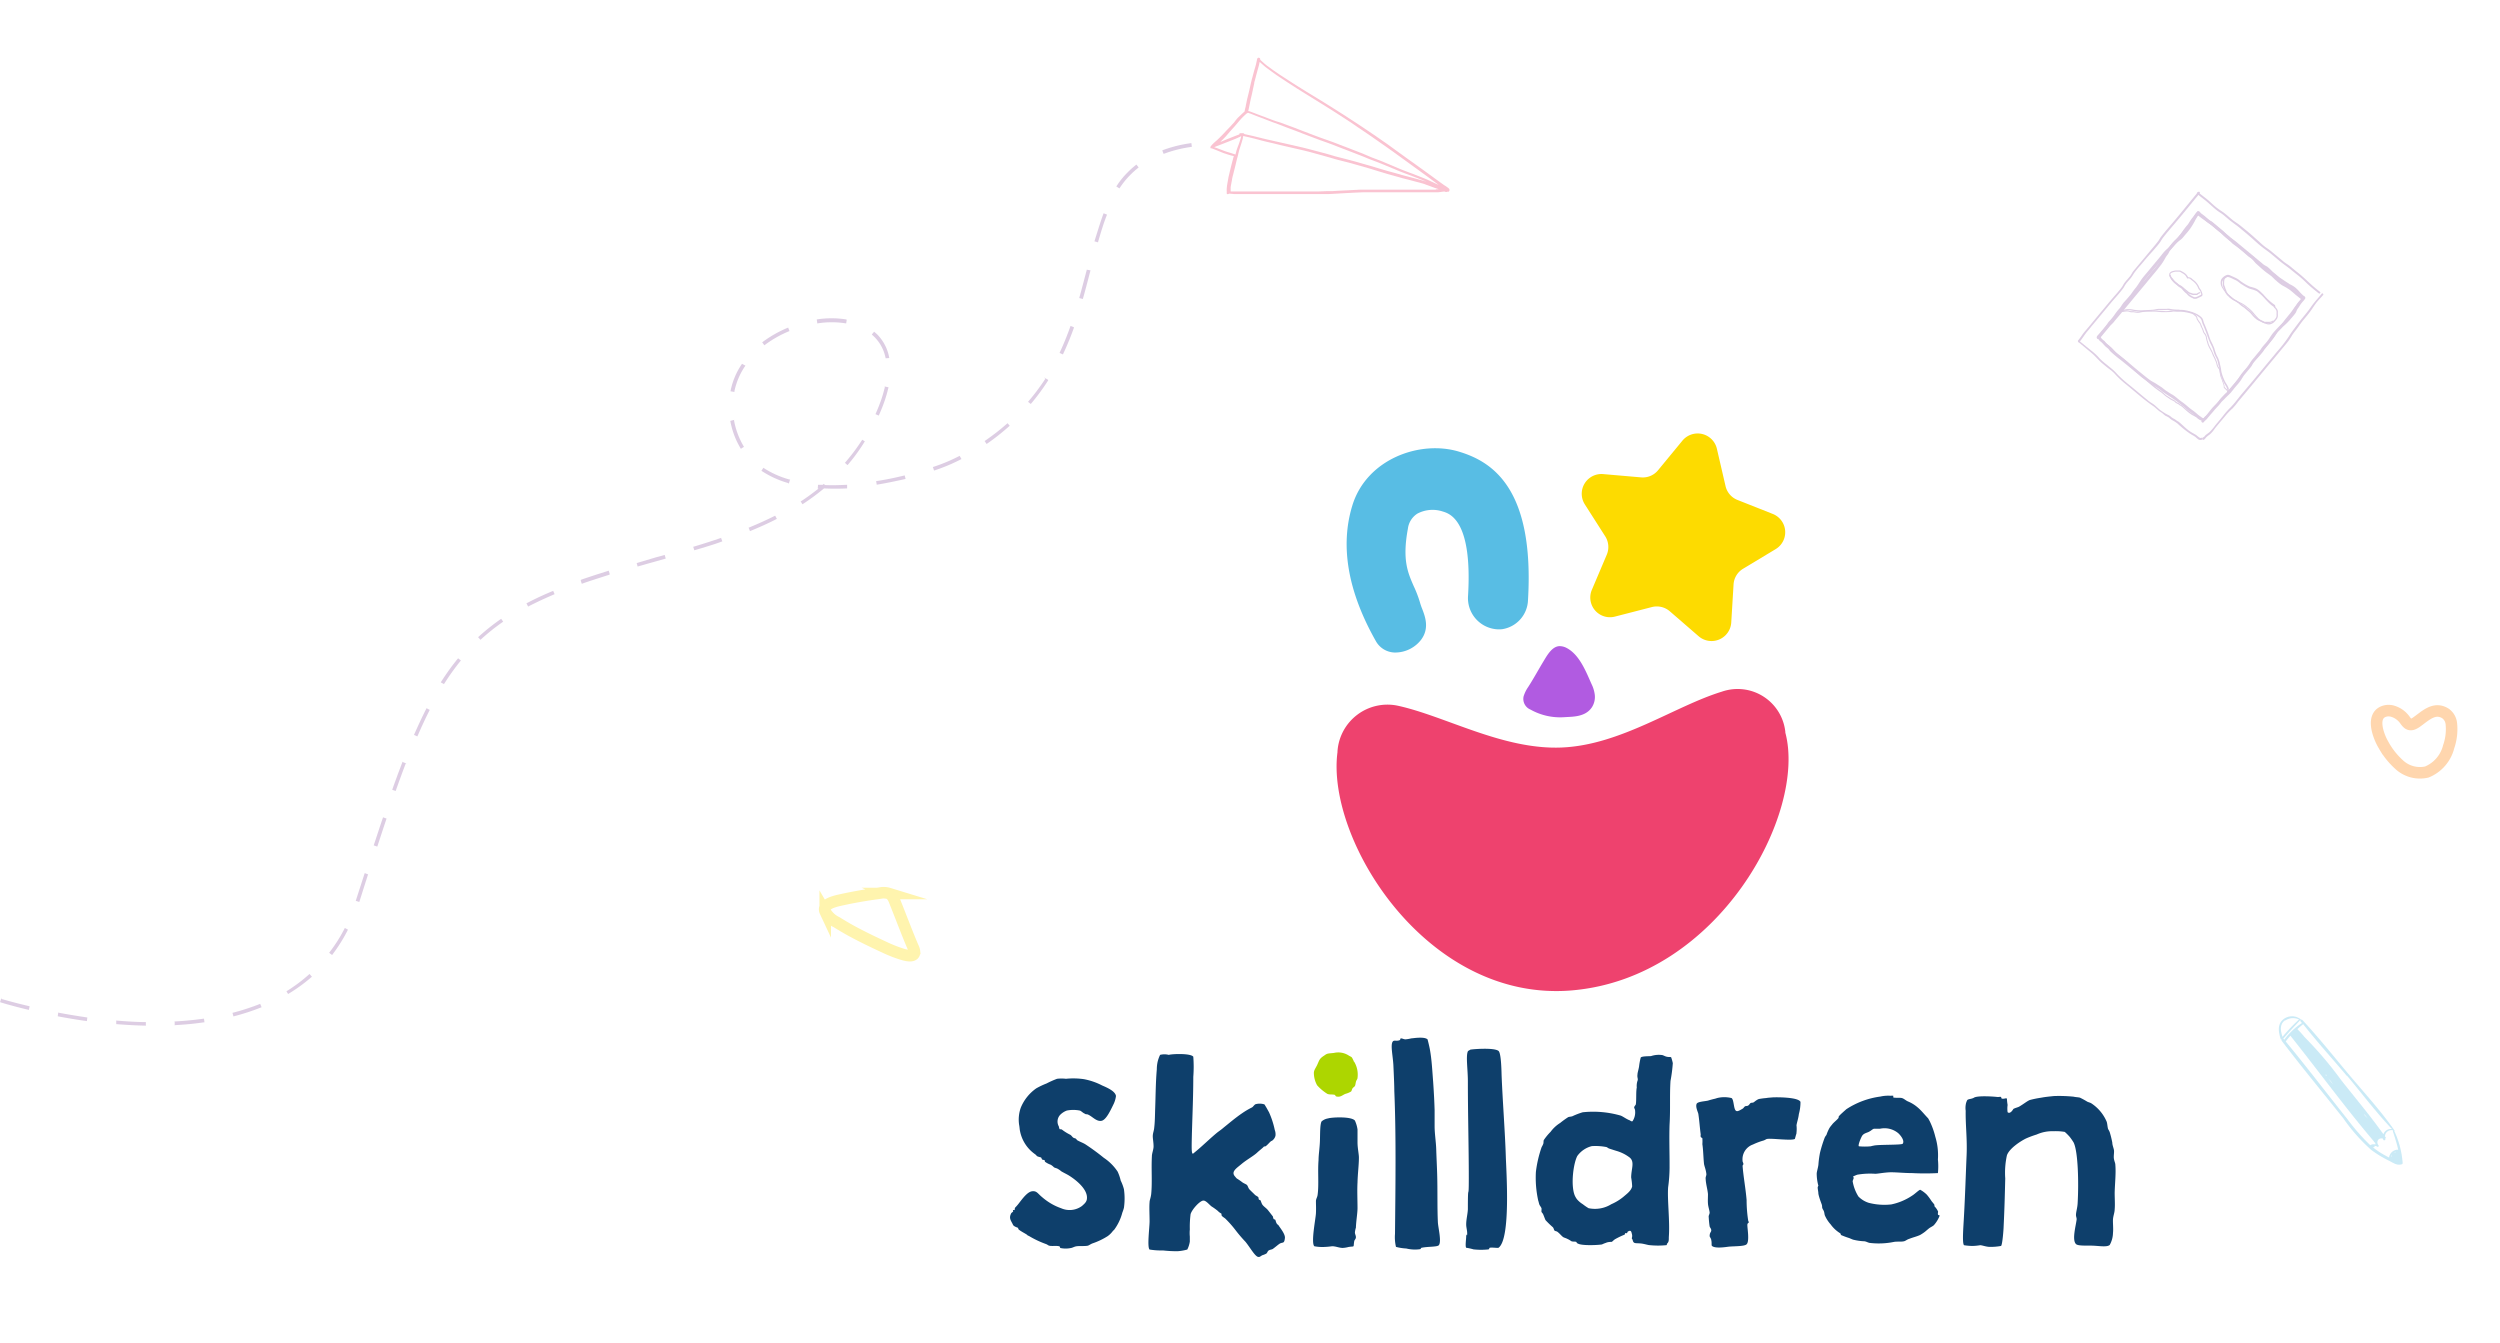 <svg xmlns="http://www.w3.org/2000/svg" viewBox="0 0 432.94 232.56">
    <defs>
        <style>
            .cls-1{opacity:.32}.cls-2{fill:#9462a8}.cls-3{fill:#ee426e}.cls-4{fill:#58bde4}.cls-7{fill:#0e3f6b}
        </style>
    </defs>
    <g id="Layer_2" data-name="Layer 2">
        <g id="Layer_1-2" data-name="Layer 1">
            <g class="cls-1">
                <path class="cls-2" d="m.27 172.74-.27.81s1.88.61 5 1.34l.13-.63C2.27 173.6.5 173.05.26 173Zm9.81 2.6L10 176c1.71.32 3.41.61 5.05.83l.07-.63c-1.65-.24-3.34-.52-5-.83ZM132 59.3l.37.5a19.25 19.25 0 0 1 4.35-2.47l-.23-.6a20.4 20.4 0 0 0-4.48 2.54Zm-3.5 3.7a12.72 12.72 0 0 0-2 4.76l.74.13-.07-.07a12.08 12.08 0 0 1 1.92-4.5Zm-45.69 47.3v.06l.4.44a36.29 36.29 0 0 1 3.93-3.14l-.35-.5a38.32 38.32 0 0 0-4 3.19Zm-3.48 3.7a42 42 0 0 0-3 4.17l.56.3a40.08 40.08 0 0 1 2.93-4.09Zm11.83-9.52.3.56c1.43-.74 3-1.47 4.58-2.14l-.24-.58c-1.64.68-3.2 1.4-4.64 2.17Zm-17.31 18.15v.05c-.73 1.43-1.42 2.93-2.16 4.59l.59.26c.72-1.67 1.42-3.17 2.14-4.59Zm67.6-67.25.09.63a15.59 15.59 0 0 1 5 0l.09-.62-.07-.07a16.25 16.25 0 0 0-5.12 0ZM20.13 176.72v.64h.06c1.73.13 3.44.23 5.07.26V177c-1.61 0-3.33-.12-5.07-.26ZM126.47 72.89a14.06 14.06 0 0 0 1.83 4.83l.54-.34a13.58 13.58 0 0 1-1.73-4.61l.07-.07Zm-25.9 27.6v.05l.18.56c1.42-.51 3-1 4.77-1.57l.08-.08-.18-.62c-1.78.56-3.35 1.06-4.8 1.57Zm-31 31.41.11.11c-.57 1.48-1.14 3-1.76 4.76l.6.21c.57-1.61 1.15-3.2 1.73-4.73l.14.05-.13-.13Zm-39.32 44.93v.7l.07.07v-.07c1.71-.09 3.4-.25 5-.49v.05l.09-.08-.09-.61c-1.62.23-3.32.4-5 .49Zm80-79.34.17.62c1-.28 1.92-.55 2.87-.81l2-.57-.18-.63-1.53.42-3.35 1Zm-43.92 44.05c-.58 1.71-1.15 3.48-1.6 4.82v.05l.61.2c.6-1.83 1.11-3.4 1.59-4.81v-.05Zm85.05-84.1-.41.49c.15.14.31.28.49.46a7 7 0 0 1 1.91 3.66L154 62a7.67 7.67 0 0 0-2-4c-.17-.17-.36-.34-.53-.48ZM132.21 81l-.35.53a16.72 16.72 0 0 0 4.65 2.13v.12l.13-.13.2-.69-.09.09a16 16 0 0 1-4.49-2Zm-69.05 70.2-1 3.09-.55 1.71.61.2.42-1.31c.37-1.18.74-2.34 1.1-3.47Zm56.89-56.5.19.6c1.82-.54 3.41-1 4.85-1.55l-.22-.6c-1.44.5-3 1-4.84 1.55Zm-79.78 80.73.15.59a39.82 39.82 0 0 0 4.88-1.59l-.24-.59a39.67 39.67 0 0 1-4.8 1.56ZM153.15 66.92l.09.09a23.34 23.34 0 0 1-1.07 3.38c-.18.45-.36.9-.56 1.33l.57.25c.18-.41.37-.85.57-1.35a23.41 23.41 0 0 0 1.1-3.48h.06l-.08-.08ZM59.72 160.7A26.37 26.37 0 0 1 57 165l.51.39a28.4 28.4 0 0 0 2.75-4.39Zm69.92-69.32.24.6c1.63-.67 3.2-1.37 4.65-2.12l-.29-.56c-1.42.72-2.93 1.4-4.61 2.09Zm-80.06 80.24.31.52a28.44 28.44 0 0 0 4.13-3l-.42-.47a27.31 27.31 0 0 1-4 3ZM195.32 29.81a14.06 14.06 0 0 0-2 2.48l.54.34a14.26 14.26 0 0 1 1.94-2.4 15 15 0 0 1 1.39-1.23l-.39-.5a14.85 14.85 0 0 0-1.48 1.31Zm-46 46.34a34.58 34.58 0 0 1-3 4l.45.4a31.13 31.13 0 0 0 3-4.12Zm-10.69 10.64.34.54a39.5 39.5 0 0 0 3.73-2.75 39.29 39.29 0 0 0 4 0v-.63c-1.34.07-2.64.1-3.85.05l-.15-.19h-.05l-.17.15h-.81l-.06.64h.15c-1 .78-2 1.54-3.13 2.26Zm62.65-60.74.22.58h.07a21.9 21.9 0 0 1 4.83-1.2l-.08-.64h-.05a22.52 22.52 0 0 0-5 1.25Zm-10.16 10.88c-.54 1.43-1 3-1.59 4.86l.61.18c.53-1.83 1-3.39 1.57-4.8Zm-2.91 9.77c-.42 1.6-.85 3.24-1.31 4.91l.62.17c.42-1.47.82-3 1.18-4.4l.15-.56Zm-36.49 36.61.11.63c1.64-.27 3.32-.62 5-1l-.16-.61c-1.64.4-3.31.75-5 1Zm33.67-26.87a48.27 48.27 0 0 1-1.9 4.67l.58.27a48.68 48.68 0 0 0 1.93-4.69Zm-23.84 24.44.21.61a31.43 31.43 0 0 0 4.39-1.81.61.61 0 0 0 .16-.09.57.57 0 0 0 .19-.1l-.31-.55-.35.18a30.13 30.13 0 0 1-4.29 1.76Zm19.24-15.53.24.24a38 38 0 0 1-3 4l.48.37a38 38 0 0 0 3-4.07v-.11Zm-10.3 11 .37.54a40 40 0 0 0 4-3.16l-.38-.44a40.09 40.09 0 0 1-4 3.11Z"/>
            </g>
            <g class="cls-1">
                <path class="cls-3" d="M251 33a.21.21 0 0 0 0-.19.33.33 0 0 0 0-.06.52.52 0 0 0-.1-.11l-.12-.11-.1-.07-.2-.15L250 32l-1-.72-1.59-1.16c-1.18-.85-2.36-1.71-3.55-2.55l-1.7-1.23-2-1.45-.7-.48-1.29-.9-.55-.37-1.05-.71-1.09-.73-.56-.37-1.31-.85-.56-.37-2.22-1.41-.56-.35-1.32-.82-1.78-1.09c-.62-.37-1.23-.75-1.84-1.13l-.77-.48-1.14-.73-.68-.44-1.17-.76-.31-.22-.75-.51-.88-.64a8.32 8.32 0 0 1-.74-.59l-.34-.3-.31-.29a.2.2 0 0 0 0-.13.27.27 0 0 0-.24-.22.25.25 0 0 0-.19.05.34.34 0 0 0-.1.16c-.08.4-.17.8-.27 1.19l-.07.24c-.05.18-.1.36-.16.54-.12.43-.23.87-.35 1.3s-.21.8-.3 1.21-.19.86-.29 1.29-.21.82-.3 1.23-.15.73-.23 1.09c0 .17-.08.34-.11.51a4.21 4.21 0 0 0-.09.49c-.34.3-.66.61-1 .93s-.57.64-.85 1l-.41.44c-.14.16-.29.32-.44.47l-.46.48-.43.46c-.21.23-.42.44-.64.66s-.48.47-.73.69a7.28 7.28 0 0 0-.8.77.2.2 0 0 0-.05.09.26.26 0 0 0-.11.16.26.26 0 0 0 0 .12v.07l.06.05h.16l.15.06.29.11.58.23.61.25a6.19 6.19 0 0 0 .6.23l.58.19.61.18.41.09c-.05.18-.11.35-.15.53s-.11.4-.16.61c-.11.42-.22.85-.32 1.28-.06.21-.1.42-.15.64s-.1.39-.14.58-.07.42-.11.62-.07.42-.11.63-.07.53-.09.8 0 .26 0 .39a1.09 1.09 0 0 1 0 .18v.14a.24.24 0 0 0 0 .08.27.27 0 0 0 .08.1.21.21 0 0 0 .17 0 .17.17 0 0 0 .13-.07c.35 0 .7.06 1 .07h16.21l1.51-.08c1.5-.09 3-.17 4.48-.23H249.05l1-.13h.1a1.38 1.38 0 0 0 .27.08.23.23 0 0 0 .18-.05H250.83a.24.24 0 0 0 .17-.2Zm-34.62-14.77c.09-.41.16-.83.26-1.24s.21-.88.3-1.32.17-.81.26-1.21c0-.21.09-.42.14-.63s.12-.44.17-.66c.11-.41.21-.81.33-1.21.06-.24.14-.48.19-.72l.12-.52.19.18.63.55c.19.16.39.31.59.46l.3.22.26.19 1 .72.77.51.83.55 1.16.75.63.41 1.85 1.15 1.92 1.19 2.15 1.34.61.39 1.32.85.54.35 1.12.73 1 .69.6.4 1.29.88.5.34 2.23 1.56c.57.39 1.13.8 1.7 1.2l3.31 2.4c1.27.92 2.53 1.83 3.78 2.76l.7.52-.15-.06-.76-.35-.41-.19-.39-.19c-.54-.25-1.1-.46-1.65-.68s-1.08-.43-1.63-.63l-.8-.3-.86-.34-1.6-.68-1.7-.71-.81-.31-.8-.3-1.57-.67-1.7-.66-.85-.33-.81-.31-1.59-.61c-.58-.22-1.17-.42-1.76-.63s-1.09-.39-1.64-.6l-1.65-.63-.79-.3-.8-.32-1.74-.64-.81-.31L221 21c-.28-.1-.56-.19-.84-.3l-.84-.32c-.26-.11-.53-.2-.79-.3l-.86-.32-.67-.26-.39-.15-.3-.1h-.15a2.46 2.46 0 0 1 .07-.29c.06-.32.11-.52.15-.73Zm-4.26 5.56c.3-.32.58-.65.87-1l.42-.46.41-.46.76-.89c.23-.28.49-.55.75-.81l.24-.23.32-.29.11-.05.05-.05h.14l.47.17.45.18.77.3.88.33.77.3.83.32c.28.1.56.19.83.3l.82.31.85.33 1.71.64.76.3.89.34.82.31.79.3.83.31.87.31c.57.2 1.14.41 1.7.63l.78.31.79.3 1.71.66 1.69.66.81.34.83.32.8.3.8.32 1.71.71c.54.22 1.07.46 1.62.67s1.11.42 1.66.62l1.65.64.79.32.21.09c-.29-.1-.59-.18-.89-.27l-.94-.26-.89-.24-1-.26-.6-.16c-.21-.06-.41-.13-.62-.18l-.61-.17-1.18-.32-.89-.26-.9-.27c-.64-.2-1.29-.39-1.94-.57l-1.84-.53-1.84-.49-.79-.2-.86-.22-.94-.28-.89-.25-2-.53-.83-.22-1-.25-1.81-.42-2-.45-1.82-.41-.92-.21-.93-.23c-.6-.15-1.2-.3-1.8-.43l-.68-.15-.19-.05a.24.24 0 0 0-.18-.14.28.28 0 0 0-.12 0H214.77a.17.17 0 0 0-.12.06.22.22 0 0 0 0 .13l-.23.09-.6.23-1.17.46-1.19.5h-.1c.24-.23.51-.49.76-.75Zm.78 2.63-.59-.18-.57-.21-.85-.33-.43-.15-.19-.07.28-.11.58-.22 1.18-.46 1.17-.46c.41-.16.81-.33 1.21-.52l.26-.14-.06.29c-.12.4-.25.8-.39 1.19-.07.19-.15.37-.21.56l-.12.34a3.57 3.57 0 0 0-.1.35l-.09.36v.1Zm35.67 6.43h-13.11l-1.35.07-2.25.11-1.18.07h-.91l-1.52.06H213.12v-.75c.06-.41.15-.82.23-1.24 0-.19.07-.39.11-.58s.11-.42.16-.63c.1-.42.21-.83.31-1.25s.2-.85.31-1.27a6.06 6.06 0 0 0 .16-.61c.05-.22.1-.44.16-.66l.06-.24c.13-.41.27-.81.39-1.21.06-.22.13-.44.19-.66s0-.23.08-.34v-.18l.44.11c.29.06.58.12.87.2.64.15 1.27.32 1.9.49s1.2.29 1.8.43 1.23.31 1.85.45l2 .46 1 .23.85.2.8.2.9.25 1.6.44.84.24.49.14.51.15.47.13.55.14.9.23c.5.12 1 .26 1.49.4l2.19.62.86.26 1 .31 1.83.55 1.62.45.91.26 1 .25.89.24 1 .26.71.2.45.17.43.15.88.33.44.15.44.15h-.43ZM217.23 12.25v-.06Z"/>
            </g>
            <g class="cls-1">
                <path class="cls-4" d="M395.15 180a.21.21 0 0 0 0 .26c3.45 4.54 7.1 8.94 10.65 13.4a31 31 0 0 0 4.82 5.46 19.3 19.3 0 0 0 3.08 1.88c.73.37 1.42.9 2.24.62a.22.22 0 0 0 .14-.24 15.61 15.61 0 0 0-1.44-5.49.11.11 0 0 0 0-.17c-2.36-3.37-5.2-6.47-7.85-9.62s-5.25-6.43-8.06-9.45a.22.22 0 0 0-.23-.07 2.42 2.42 0 0 0-3-.12c-1.18.86-.92 2.27-.54 3.48a.16.16 0 0 0 .19.06Zm11.18 13.58c-3.5-4.4-6.92-8.88-10.5-13.22a10.8 10.8 0 0 1 .81-1c4.84 6.07 9.44 12.39 14.47 18.31a.22.22 0 0 0 .14.17l.11.13a.85.85 0 0 0 0 .23 1.12 1.12 0 0 0-.89.12 35.59 35.59 0 0 1-4.14-4.76Zm-3.62-7.42a.26.26 0 0 0 .11-.07l.07.11a.18.18 0 0 0 0 .14Zm.52.65.38.39.18.24c.07.12.15.24.23.36Zm11 13.49a.18.18 0 0 0-.14 0 1.73 1.73 0 0 1 .18-.39.59.59 0 0 0-.07.37Zm.53-.69a.17.17 0 0 0-.14 0 .7.7 0 0 0-.25.23.12.12 0 0 0 0 .05 1.28 1.28 0 0 1 .53-.45Zm-.35-3.84.05.05a.13.13 0 0 0-.05.17c.33 1 .67 2.06.9 3.11a1.55 1.55 0 0 0-1.58 1.36c-.42-.22-.84-.45-1.25-.69a12.47 12.47 0 0 1-1.56-1.1h.14a.14.14 0 0 0 .13-.23.86.86 0 0 1 .44.1c.15.15.41 0 .27-.21a.74.74 0 0 1 0-1 .73.73 0 0 1 .76-.14 1.46 1.46 0 0 0 .07.19.18.18 0 0 0 .34-.05.11.11 0 0 0 0-.14v-.05a.12.12 0 0 0 .06-.2l-.11-.15a1.11 1.11 0 0 1 1.35-1.05.07.07 0 0 0 .01.01Zm-5-2.8h.05l.55.69-.47-.47Zm-2.92-6.63c2.56 3.06 5 6.29 7.74 9.19a1.35 1.35 0 0 0-1.48.89c-2.29-3.22-4.87-6.27-7.32-9.38a65.15 65.15 0 0 0-6.34-7.45 16.13 16.13 0 0 0-1.24-1.37c.32-.29.65-.58 1-.86 2.39 3.04 5.04 5.96 7.57 8.96Zm-8.11-9.7a.23.23 0 0 0 0 .21l.26.31a11.69 11.69 0 0 0-3.06 2.89l-.07-.09a.19.19 0 0 0-.11-.07c.93-1.08 1.9-2.12 2.88-3.16a.11.11 0 0 0 .03-.11Zm-2.61.08a2.42 2.42 0 0 1 2.37-.17 28.77 28.77 0 0 0-2.86 3c-.35-1.03-.54-2.15.42-2.85Z"/>
            </g>
            <path d="m147.18 161.06.25.14c1.84 1 3.74 1.92 5.65 2.8a23.75 23.75 0 0 0 2.82 1.14c.36.11 2.53.91 2.47-.3a2 2 0 0 0-.21-.72c-1.06-2.45-2-5-3-7.49-.31-.76-.54-1.59-1.24-1.9a3 3 0 0 0-1.54-.06c-2.3.3-4.58.69-6.9 1.21-.9.2-3.17.72-2.57 2a4.63 4.63 0 0 0 2 1.84c.73.45 1.49.91 2.27 1.34Z" style="stroke-miterlimit:10;stroke-width:2px;stroke:#fd0;fill:none;opacity:.32"/>
            <path d="M424.52 125.38a2.47 2.47 0 0 0-1-1.81c-2-1.29-3.64.54-5.12 1.54-1 .66-1.37.35-1.91-.4a4 4 0 0 0-2.09-1.53 2.61 2.61 0 0 0-1.07-.1c-3 .48-1.45 4.46-.52 6a13.15 13.15 0 0 0 2.63 3.3 5.28 5.28 0 0 0 4.84 1.31 6.4 6.4 0 0 0 3.77-4.37 9.25 9.25 0 0 0 .47-3.94Z" style="stroke:#ff7d00;stroke-miterlimit:10;stroke-width:2px;fill:none;opacity:.32"/>
            <g class="cls-1">
                <path class="cls-2" d="M380.65 37c.18.16.37.29.56.44s.5.39.74.6c.57.47 1.09 1 1.69 1.42.3.21.61.39.89.62s.59.5.89.75.61.45.92.67a10.64 10.64 0 0 1 .92.74c.61.5 1.2 1 1.78 1.53l.86.76c.29.25.6.46.91.68s.62.49.93.74l.89.75c.29.24.58.48.89.69a10.6 10.6 0 0 1 .92.7c.6.5 1.22 1 1.8 1.5.27.23.5.51.77.74l.9.75.46.38c.1.08.25-.07.14-.15a20.94 20.94 0 0 1-1.76-1.51 20.16 20.16 0 0 0-1.75-1.46l-.89-.74c-.3-.24-.64-.43-.94-.67l-1.79-1.49c-.3-.25-.63-.46-.94-.69s-.6-.49-.88-.74c-.58-.51-1.14-1-1.73-1.52l-.93-.77c-.3-.25-.62-.46-.93-.68-.61-.44-1.13-1-1.75-1.4a10.12 10.12 0 0 1-.92-.65l-.83-.73c-.48-.42-1-.81-1.47-1.19l-.25-.2c-.1-.09-.24.06-.14.15ZM363.28 58.53l1.9 1.59a6.05 6.05 0 0 1 .82.78 7.84 7.84 0 0 0 .83.8c.3.25.61.51.92.75a5.9 5.9 0 0 1 .8.7 12.88 12.88 0 0 0 1.7 1.6c.63.51 1.25 1 1.87 1.55a18.12 18.12 0 0 0 1.88 1.48 6.18 6.18 0 0 1 .85.68 3.79 3.79 0 0 0 .45.34c.17.1.32.22.49.33a5.21 5.21 0 0 0 .52.28 1 1 0 0 1 .24.14c.08.06.14.14.21.2a4.23 4.23 0 0 0 .47.25l.2.16.25.14a4.94 4.94 0 0 1 .44.36l.42.38a8.44 8.44 0 0 0 .88.7c.31.21.66.35 1 .58a2 2 0 0 0 .63.44.39.39 0 0 0 .33-.05c.11-.07 0-.25-.11-.18s-.46-.14-.6-.27a5.53 5.53 0 0 0-.89-.56 12.83 12.83 0 0 1-1.78-1.4 2.66 2.66 0 0 0-.45-.29l-.21-.17a1.15 1.15 0 0 0-.25-.12 1.61 1.61 0 0 1-.42-.32 2.2 2.2 0 0 0-.47-.27 3.46 3.46 0 0 1-.52-.32c-.15-.11-.31-.2-.47-.3s-.55-.49-.84-.72l-.37-.29c-.16-.1-.32-.22-.48-.34l-.91-.76c-.62-.52-1.24-1-1.87-1.55a18.71 18.71 0 0 1-1.7-1.51 9.45 9.45 0 0 0-.77-.78l-.87-.69a9 9 0 0 1-.87-.75c-.27-.26-.5-.56-.76-.81s-.61-.52-.92-.77l-.94-.78-.45-.38c-.11-.08-.25.07-.14.15Z"/>
                <path class="cls-2" d="M398.77 51.56c-.29.34-.59.66-.87 1a9.61 9.61 0 0 0-.78 1c-.5.74-1.12 1.4-1.65 2.12-.27.36-.53.73-.81 1.08a9.83 9.83 0 0 0-.74 1.08 9.79 9.79 0 0 1-.83 1.09l-.86 1-3.52 4.24-1.71 2.18c-.28.35-.58.7-.86 1-.15.18-.28.35-.43.52s-.29.28-.44.42a11.63 11.63 0 0 0-.85 1l-.88 1.06c-.27.33-.53.65-.79 1a2.45 2.45 0 0 1-.42.43l-.49.37c-.14.12-.21.31-.37.4h.12c.1-.1-.06-.24-.15-.14a.16.16 0 0 0 0 .25.12.12 0 0 0 .13 0c.15-.1.22-.26.35-.38a4.91 4.91 0 0 1 .51-.39 5.15 5.15 0 0 0 .76-.86L384.9 69c.14-.16.27-.33.42-.48s.3-.27.44-.42c.31-.32.58-.69.86-1l1.76-2.1 3.53-4.25c.58-.71 1.17-1.41 1.76-2.12a10.06 10.06 0 0 0 .71-1.08c.25-.39.56-.73.83-1.1s.53-.73.81-1.08l.85-1c.27-.35.5-.73.76-1.08s.56-.68.86-1l.43-.5c.08-.1-.07-.24-.15-.14ZM380.73 36.77c-1.18 1.42-2.33 2.87-3.53 4.28-.62.74-1.26 1.45-1.84 2.22-.15.19-.26.39-.39.59a5.09 5.09 0 0 1-.46.58l-.93 1.13c-.63.75-1.27 1.5-1.89 2.26a6.12 6.12 0 0 0-.45.56c-.14.19-.23.4-.37.59-.28.36-.62.68-.88 1.06-.14.2-.24.42-.38.62l-.44.55c-.3.37-.62.72-.94 1.08-.63.74-1.24 1.5-1.86 2.24l-1.88 2.26c-.13.16-.28.31-.4.48l-.15.22c-.17.23-.33.46-.51.69l-.16.21c-.09.1.06.24.15.14.31-.36.57-.76.84-1.14.11-.16.25-.3.38-.46l.48-.58.93-1.12 1.88-2.23c.6-.73 1.26-1.42 1.83-2.18.14-.19.24-.39.36-.58a4.18 4.18 0 0 1 .46-.58c.14-.17.3-.34.44-.52s.24-.42.38-.61c.28-.39.61-.75.92-1.11l.92-1.11.95-1.15c.16-.18.32-.37.47-.56a6.12 6.12 0 0 0 .45-.56c.14-.2.25-.42.4-.61s.29-.38.44-.56c.31-.38.62-.75.94-1.11 1.22-1.42 2.38-2.88 3.56-4.32l.43-.51c.09-.11-.06-.25-.15-.14ZM380.55 33.62c.48.42 1 .78 1.49 1.19.68.56 1.31 1.2 2 1.72.33.23.69.44 1 .69s.71.61 1.08.91.67.51 1 .76a14.91 14.91 0 0 1 1.17.93c.72.59 1.42 1.18 2.1 1.8a21.45 21.45 0 0 0 2.09 1.72c.77.54 1.48 1.18 2.2 1.78s1.47 1.09 2.18 1.68 1.64 1.27 2.37 2 1.52 1.37 2.32 2c.17.14.4-.11.23-.25a26.84 26.84 0 0 1-2.07-1.77 25.17 25.17 0 0 0-2.07-1.8l-1.05-.87c-.37-.3-.79-.53-1.15-.83l-2.13-1.77c-.34-.28-.71-.52-1.07-.78a12.28 12.28 0 0 1-1-.87c-.7-.62-1.39-1.25-2.11-1.85l-1.13-.92c-.34-.28-.72-.52-1.09-.78-.71-.52-1.32-1.16-2.05-1.65a14 14 0 0 1-1.24-.9c-.38-.32-.73-.66-1.11-1-.57-.49-1.19-.93-1.77-1.42-.16-.14-.4.11-.23.25ZM359.89 59.2l2.26 1.88c.7.57 1.24 1.29 1.93 1.86.37.31.74.62 1.12.91a6.49 6.49 0 0 1 1 .85 16.43 16.43 0 0 0 2.07 1.93c1.51 1.24 3 2.58 4.58 3.67.38.25.69.59 1.05.87.17.13.36.24.54.36a6.9 6.9 0 0 0 .56.47 4.07 4.07 0 0 1 .65.35 3.56 3.56 0 0 0 .48.39 5.89 5.89 0 0 1 1 .64 16.85 16.85 0 0 0 2.35 1.86 5.84 5.84 0 0 1 .68.41c.14.1.26.23.4.34a.7.7 0 0 0 .81.13c.19-.11 0-.4-.19-.29s-.6-.29-.79-.44-.71-.41-1.06-.64c-.75-.47-1.34-1.15-2-1.68-.16-.12-.34-.2-.5-.32a1.94 1.94 0 0 0-.43-.27 2 2 0 0 1-.52-.38 3 3 0 0 0-.55-.31 9.14 9.14 0 0 1-1.21-.77c-.36-.26-.67-.6-1-.87s-.73-.47-1.07-.75-.75-.61-1.12-.92c-.74-.62-1.48-1.24-2.23-1.85a21.24 21.24 0 0 1-2.06-1.85 8 8 0 0 0-.88-.87l-1-.82a12.1 12.1 0 0 1-1.14-1 9.73 9.73 0 0 0-1-1l-2.47-2c-.17-.14-.41.11-.24.25Z"/>
                <path class="cls-2" d="M402.09 50.84c-.66.8-1.36 1.54-1.95 2.41s-1.35 1.69-2 2.56-1.27 1.64-1.81 2.52a23.87 23.87 0 0 1-2 2.57L390.1 66l-2.1 2.49-1 1.26a12.9 12.9 0 0 1-1 1.08 15.37 15.37 0 0 0-1.11 1.31l-1.2 1.44a10.34 10.34 0 0 1-1 1.2c-.21.2-.46.35-.68.53s-.29.38-.49.51h.21V76c.13-.17-.12-.41-.26-.23a.24.24 0 0 0 0 .37.16.16 0 0 0 .21 0 1.54 1.54 0 0 0 .35-.37 3.63 3.63 0 0 1 .64-.52 4.87 4.87 0 0 0 .86-1c.68-.86 1.4-1.68 2.09-2.52a10.75 10.75 0 0 1 1-1 13.05 13.05 0 0 0 1-1.21c.72-.85 1.43-1.71 2.14-2.56 1.4-1.69 2.8-3.39 4.21-5.08l2.11-2.54a10.31 10.31 0 0 0 .83-1.24c.3-.48.68-.91 1-1.36s.7-1 1.07-1.43.75-.9 1.1-1.37.67-1 1-1.44.83-.93 1.22-1.4c.15-.17-.11-.41-.25-.24ZM380.65 33.25c-1.41 1.7-2.78 3.42-4.2 5.1-.73.87-1.5 1.72-2.18 2.62-.16.21-.29.44-.43.66s-.37.48-.56.72l-1.11 1.33c-.75.91-1.51 1.81-2.26 2.71-.18.22-.37.43-.53.65s-.3.53-.49.77c-.32.41-.69.78-1 1.2-.15.2-.24.44-.39.65s-.35.47-.54.69c-.37.46-.76.89-1.15 1.34-.74.86-1.46 1.75-2.19 2.62s-1.64 2-2.5 3c-.46.51-.79 1.12-1.24 1.64-.14.17.11.4.26.24.36-.43.67-.91 1-1.37s.7-.83 1-1.24l1.13-1.36 2.19-2.64c.73-.89 1.54-1.72 2.22-2.65.14-.19.24-.39.36-.59a5.13 5.13 0 0 1 .54-.69c.17-.2.36-.4.52-.62a7.65 7.65 0 0 0 .43-.67 14.22 14.22 0 0 1 1.16-1.43l1.11-1.33 1.2-1.34c.35-.43.74-.84 1.06-1.29.16-.24.29-.49.46-.72s.35-.46.54-.69c.36-.44.73-.87 1.1-1.31 1.63-1.89 3.18-3.84 4.77-5.76.14-.17-.11-.41-.25-.24ZM380.48 36.75a1.62 1.62 0 0 0-.37.37 6.85 6.85 0 0 1-.45.61c-.32.37-.53.8-.81 1.19A10.41 10.41 0 0 0 378 40a8.42 8.42 0 0 1-.86 1.13c-.3.37-.67.68-1 1.06l-.44.54a2.91 2.91 0 0 1-.52.47 7.08 7.08 0 0 0-.88 1c-.33.41-.67.81-1 1.21-.67.8-1.33 1.61-2 2.4s-1 1.52-1.6 2.22c-.29.35-.52.74-.81 1.09s-.64.76-1 1.14-.53.78-.84 1.15a9.46 9.46 0 0 0-.87 1.11 10.26 10.26 0 0 1-1 1.21c-.18.22-.31.47-.5.69l-.57.69c-.22.27-.45.52-.67.78s-.42.44-.32.66a.23.23 0 0 0 .35.13h.05a.24.24 0 0 0-.26-.41l.35.13c.05.1 0 .12.05 0a.58.58 0 0 0 .1-.12L364 58c.25-.27.48-.56.71-.84s.58-.79.89-1.16.62-.68.88-1c.13-.17.22-.36.35-.53l.46-.54c.31-.37.53-.8.84-1.16s.64-.72.94-1.09.54-.74.83-1.1.56-.71.82-1.07A5.19 5.19 0 0 1 371 49c.15-.18.28-.37.41-.56a12.93 12.93 0 0 1 .94-1.14l1-1.16c.63-.76 1.22-1.55 1.88-2.29.28-.31.63-.53.89-.86a9.89 9.89 0 0 1 .95-1.09 11.4 11.4 0 0 0 1-1.17c.16-.2.26-.43.42-.63s.34-.38.5-.58c.35-.41.57-.91.91-1.32a5.73 5.73 0 0 0 .48-.6 1.45 1.45 0 0 1 .19-.29 2.43 2.43 0 0 1 .25-.2c.24-.2-.12-.53-.35-.33Z"/>
                <path class="cls-2" d="m380.77 37-.36-.19a.67.67 0 0 0 .35.58 10.54 10.54 0 0 0 .95.7 20 20 0 0 1 1.94 1.49c.63.52 1.25 1 1.89 1.56a2.24 2.24 0 0 1 .34.35c.11.11.23.19.35.29s.21.23.32.34a6.07 6.07 0 0 0 .57.43c.67.48 1.29 1 1.93 1.58l.37.32c.15.11.31.18.45.3.32.25.54.63.84.91.55.49 1.09 1 1.67 1.45.3.23.62.44.92.68s.57.57.89.82a7.13 7.13 0 0 0 1.07.83 11.11 11.11 0 0 1 1.25.74c.37.28.72.6 1.07.9l.51.41c.09.08.32.2.35.32.06.3.52.15.46-.15s-.31-.37-.49-.52l-1-.83a9.52 9.52 0 0 0-.88-.69c-.38-.23-.77-.43-1.14-.66a8.75 8.75 0 0 1-1-.77c-.28-.23-.52-.51-.8-.75a22.4 22.4 0 0 1-1.8-1.44c-.26-.26-.53-.49-.8-.74a8.74 8.74 0 0 0-.83-.89c-.29-.21-.57-.41-.84-.63l-.93-.77c-.3-.25-.59-.51-.91-.74a4.62 4.62 0 0 1-.5-.37c-.14-.12-.25-.28-.39-.4a2.74 2.74 0 0 1-.36-.32 2.5 2.5 0 0 0-.33-.32c-.33-.26-.65-.53-1-.8-.69-.57-1.35-1.21-2.09-1.72-.34-.25-.69-.48-1-.72l-.54-.39c-.12-.1-.34-.2-.34-.37a.24.24 0 0 0-.37-.19c-.28.15 0 .56.25.41ZM363.31 58.12a.31.31 0 0 0 0 .51c.11.12.18.26.29.37s.31.25.45.39.42.49.67.7a4.87 4.87 0 0 1 .42.35c.12.14.21.29.34.42a20.77 20.77 0 0 0 1.83 1.52l2 1.62.9.75c.29.25.57.52.88.74s.59.44.89.67.68.41 1 .62l.93.59a4.35 4.35 0 0 1 .42.33c.19.16.4.28.6.43.66.46 1.34.85 2 1.35.33.26.68.5 1 .76s.7.6 1.06.89.76.55 1.12.86l.49.41c.17.14.37.24.55.38s.57-.16.33-.35-.59-.41-.87-.65-.59-.51-.91-.73c-.64-.44-1.19-1-1.83-1.44s-1.16-1-1.8-1.34c-.32-.19-.62-.39-.93-.59s-.61-.5-.95-.71l-.88-.57c-.33-.2-.69-.37-1-.59-.58-.43-1.13-.88-1.69-1.34-1.25-1-2.48-2.11-3.77-3.12a11.51 11.51 0 0 1-.93-.77c-.27-.26-.46-.55-.76-.79a3.59 3.59 0 0 1-.42-.37c-.11-.12-.2-.27-.32-.38a4.19 4.19 0 0 1-.45-.39c-.07-.08-.11-.18-.18-.26s-.1-.08-.13-.13v.18l-.1.15c.24-.19 0-.6-.25-.4Z"/>
                <path class="cls-2" d="m398.65 51.89-.05-.29a2.45 2.45 0 0 1-.38.47 5.24 5.24 0 0 0-.42.54c-.13.19-.22.38-.35.56a2.66 2.66 0 0 0-.33.56 4.56 4.56 0 0 1-.85 1.16c-.27.32-.56.62-.85.92a24.81 24.81 0 0 0-1.81 1.89c-.22.29-.42.59-.62.91a9.41 9.41 0 0 1-.89 1.11c-.14.17-.3.34-.43.53s-.23.37-.38.55c-.31.36-.62.73-.92 1.11a5.83 5.83 0 0 0-.82 1.1 7.27 7.27 0 0 1-.91 1.16l-.43.52c-.13.16-.22.34-.34.5s-.21.34-.33.5-.31.37-.46.56c-.32.36-.62.73-.93 1.1a4.74 4.74 0 0 1-.4.49c-.14.15-.29.27-.44.42-.33.36-.73.69-1 1.07s-.65.73-1 1.1-.71.85-1.06 1.28a7.91 7.91 0 0 1-.52.63 3.12 3.12 0 0 0-.45.44c-.19.24.15.57.35.33.2-.24-.15-.57-.35-.33l.35.33a2.16 2.16 0 0 1 .37-.37 4.73 4.73 0 0 0 .46-.53l1-1.16c.29-.35.61-.65.9-1 .15-.17.27-.36.42-.52s.33-.3.48-.47.61-.6.91-.9.6-.74.9-1.09.63-.71.9-1.09.41-.67.65-1l.93-1.12a5.34 5.34 0 0 0 .41-.53 4.46 4.46 0 0 1 .4-.66l1-1.13.45-.53c.15-.18.24-.37.37-.55a24.53 24.53 0 0 0 1.59-2.06 4.94 4.94 0 0 1 .78-1c.34-.31.63-.67 1-1a9.76 9.76 0 0 0 1-1c.33-.4.71-.79 1-1.22.13-.21.18-.45.31-.65a6.9 6.9 0 0 0 .42-.63 6.14 6.14 0 0 1 .49-.65 3.19 3.19 0 0 0 .43-.54.26.26 0 0 0-.05-.29c-.2-.23-.53.12-.33.36Z"/>
                <path class="cls-2" d="m380.88 37.12.05-.07-.4-.09a.9.9 0 0 0 .41.45c.27.2.53.42.78.63a4.88 4.88 0 0 0 .8.64 6.88 6.88 0 0 1 1 .78c.3.26.61.51.92.76s.54.54.84.79c.58.51 1.22.93 1.81 1.42l4 3.32a6.06 6.06 0 0 0 .79.63 2.9 2.9 0 0 1 .51.29 4.86 4.86 0 0 1 .41.38 5.93 5.93 0 0 0 .84.74c.33.27.64.55 1 .79.19.14.4.25.59.39a5.76 5.76 0 0 0 .51.35l1 .59a5 5 0 0 1 1.05.89 7 7 0 0 0 1 .92c.23.2.56-.15.32-.35a7.47 7.47 0 0 1-.82-.77 7.23 7.23 0 0 0-.88-.87 5.57 5.57 0 0 0-.85-.5c-.13-.06-.24-.17-.37-.24l-.56-.36c-.3-.23-.63-.4-.92-.63l-1-.83c-.28-.23-.5-.49-.76-.72s-.24-.21-.37-.3a6.22 6.22 0 0 1-.56-.32c-1.28-1.06-2.54-2.12-3.82-3.17l-.92-.77c-.3-.25-.61-.45-.92-.69s-.55-.43-.8-.67-.55-.54-.86-.79l-1.1-.91c-.17-.14-.33-.29-.5-.42s-.3-.16-.44-.26c-.34-.27-.65-.57-1-.84l-.32-.25c-.07-.06-.26-.15-.29-.25a.24.24 0 0 0-.4-.09l-.05.07c-.19.25.16.58.35.33Z"/>
                <path class="cls-2" d="M380.82 37c.2-.23-.15-.56-.35-.32a23.65 23.65 0 0 0-1.36 2.2c-.26.37-.52.72-.8 1.06s-.54.7-.85 1c-.14.14-.32.24-.46.36l-.49.43a11.15 11.15 0 0 0-.83 1 6 6 0 0 0-.38.47c-.14.17-.18.39-.31.56s-.24.26-.34.42l-.39.67c-.21.38-.46.72-.7 1.09a12 12 0 0 1-.86 1l-1.83 2.21-3.65 4.4c-.35.41-.69.83-1 1.25a10.07 10.07 0 0 1-.91 1.05 10 10 0 0 0-1 1.16l-1 1.23c-.2.23.15.56.35.32.6-.72 1.19-1.44 1.79-2.15.12-.14.26-.26.39-.39a4.83 4.83 0 0 0 .41-.49l.92-1.09c1.22-1.47 2.43-2.94 3.65-4.4l1.79-2.16.93-1.12c.27-.33.51-.67.78-1a11.75 11.75 0 0 0 .69-1.13 3.71 3.71 0 0 1 .36-.52 2.5 2.5 0 0 0 .3-.53 7.5 7.5 0 0 1 .83-1 6.5 6.5 0 0 1 .87-.87 4.52 4.52 0 0 0 .53-.43c.17-.19.33-.39.49-.58a14.18 14.18 0 0 0 .92-1.13 13.06 13.06 0 0 0 .73-1.19 8.48 8.48 0 0 1 .84-1.35l-.35-.32c-.2.24.15.57.35.33Z"/>
                <path class="cls-2" d="M367.55 53.79c.13.09.32 0 .46 0a3.5 3.5 0 0 1 .64-.08 5.5 5.5 0 0 1 .69.11l.72.09a10.75 10.75 0 0 0 1.39 0c.47 0 .95-.06 1.42-.12.22 0 .44-.07.66-.1a5.19 5.19 0 0 1 .68 0 1.69 1.69 0 0 1 .32 0h.35a3.74 3.74 0 0 1 .67 0 7 7 0 0 0 1.38.17 1.71 1.71 0 0 1 .32 0h.35a5.38 5.38 0 0 1 .69.07c.23 0 .46.09.68.15s.48.12.71.21a4.41 4.41 0 0 1 1.18.66 1.2 1.2 0 0 1 .37.44c.06.17.1.35.15.52s.17.4.25.6l.27.68c.17.43.33.86.48 1.3a10 10 0 0 0 .56 1.3 3.23 3.23 0 0 1 .27.64c.07.2.12.41.19.61a4.86 4.86 0 0 0 .25.63 4.92 4.92 0 0 1 .3.61 6.32 6.32 0 0 1 .18.62c0 .21.1.41.15.62s.06.46.1.69.1.43.16.64a9.27 9.27 0 0 0 .49 1.23c.19.4.46.75.64 1.17a1.54 1.54 0 0 1 .05.31c0 .09.09.17.1.26s.25.14.23 0a1.14 1.14 0 0 0-.09-.26v-.3a3.41 3.41 0 0 0-.29-.61c-.11-.19-.25-.38-.35-.58s-.19-.41-.28-.62a6.24 6.24 0 0 1-.39-1.32c0-.22-.06-.45-.11-.66s-.1-.43-.14-.64a4.31 4.31 0 0 0-.19-.61 3.1 3.1 0 0 0-.28-.58 8.74 8.74 0 0 1-.46-1.3 11.74 11.74 0 0 0-.59-1.3c-.2-.43-.32-.88-.48-1.32s-.35-.9-.53-1.34c-.08-.2-.18-.39-.24-.59a4.32 4.32 0 0 0-.16-.51 1.18 1.18 0 0 0-.34-.43 3.58 3.58 0 0 0-.56-.4 5.72 5.72 0 0 0-1.29-.52 7.27 7.27 0 0 0-1.39-.27h-.33c-.12 0-.24-.05-.36-.05a6.21 6.21 0 0 1-1.4-.12 2.1 2.1 0 0 0-.66 0h-1.33c-.22 0-.47.07-.7.11s-.47.05-.7.07c-.48 0-1 .09-1.44.08a10 10 0 0 1-1.45-.11 3.46 3.46 0 0 0-1.32-.08l-.25.05h-.24c-.06 0-.22.12-.11.2ZM394 52.85a9.61 9.61 0 0 1-2-1.82l-.48-.47a5.89 5.89 0 0 0-.55-.44 2.47 2.47 0 0 0-.66-.3l-.34-.1-.32-.08a7.52 7.52 0 0 1-1.3-.72c-.21-.13-.39-.28-.59-.43a3.3 3.3 0 0 0-.63-.38l-.65-.3-.32-.14a1.47 1.47 0 0 0-.3-.08 1 1 0 0 0-.49.15 2.09 2.09 0 0 0-.45.33 1.44 1.44 0 0 0-.22.27 1 1 0 0 0-.11.33 2 2 0 0 0 0 .6 1.76 1.76 0 0 0 .25.58 6.65 6.65 0 0 0 .36.56 5.87 5.87 0 0 0 .95 1 6.71 6.71 0 0 0 1.17.87c.21.11.45.19.67.3a3.9 3.9 0 0 1 .62.37c.2.14.38.29.57.44s.37.3.54.46.32.36.47.54l.46.54a6 6 0 0 0 .5.51 2.94 2.94 0 0 0 .6.39 4.12 4.12 0 0 0 .69.27 1.45 1.45 0 0 0 .55.09 1.53 1.53 0 0 0 1-.58 2.42 2.42 0 0 0 .38-.51 1.14 1.14 0 0 0 .1-.63v-.34a1.23 1.23 0 0 0 0-.27 1.19 1.19 0 0 0-.28-.52c-.11-.14-.3-.27-.3-.47s-.23-.13-.23 0a.78.78 0 0 0 .27.51 1.18 1.18 0 0 1 .3.47 2.12 2.12 0 0 1 0 .56.92.92 0 0 1-.07.59 2.35 2.35 0 0 1-.36.47 1.69 1.69 0 0 1-.49.39 1.3 1.3 0 0 1-1 0 3.2 3.2 0 0 1-1.17-.71 12.52 12.52 0 0 1-.9-1 4.48 4.48 0 0 0-.47-.5c-.18-.16-.36-.3-.54-.45a5.61 5.61 0 0 0-1.16-.78c-.22-.09-.44-.17-.65-.28a4.52 4.52 0 0 1-.58-.39l-.55-.46c-.17-.14-.33-.28-.49-.44a5.48 5.48 0 0 1-.76-1 1.45 1.45 0 0 1-.23-.54 1.85 1.85 0 0 1 .06-.57.91.91 0 0 1 .37-.51 2.5 2.5 0 0 1 .41-.25.59.59 0 0 1 .22 0 .72.72 0 0 1 .25.07 5.41 5.41 0 0 1 .61.27c.21.1.43.19.64.31a4.54 4.54 0 0 1 .56.42c.19.14.4.26.6.39s.41.25.63.36a2.39 2.39 0 0 0 .64.26c.21.06.43.12.64.2l.32.13a1.73 1.73 0 0 1 .28.19l.5.44c.63.59 1.15 1.29 1.82 1.83a6.18 6.18 0 0 0 .53.36.11.11 0 0 0 .1-.2ZM379 48.1a3.52 3.52 0 0 0-.45-.64 3.61 3.61 0 0 0-.69-.46 1.39 1.39 0 0 0-.35-.16h-.55a.75.75 0 0 0-.21 0 2.7 2.7 0 0 0-.39.08 1 1 0 0 0-.65.39.77.77 0 0 0 .05.66 1.48 1.48 0 0 0 .21.3c.09.11.15.24.23.35a2.75 2.75 0 0 0 .56.57l.35.29a2.39 2.39 0 0 0 .35.28 1.56 1.56 0 0 1 .34.23c.1.1.18.22.27.32a5.3 5.3 0 0 0 .6.56c.08.08.15.18.24.26a1.76 1.76 0 0 0 .3.24 1.83 1.83 0 0 0 .3.18c.11 0 .22.12.33.16a1 1 0 0 0 .72-.06l.34-.16c.1-.06.2-.1.3-.15a.37.37 0 0 0 .22-.24.79.79 0 0 0-.07-.37 1.4 1.4 0 0 0-.13-.36A2.26 2.26 0 0 0 381 50a1.19 1.19 0 0 1-.19-.35 2.37 2.37 0 0 0-.19-.35 2.81 2.81 0 0 0-.52-.62 3.92 3.92 0 0 0-.32-.25c-.11-.1-.22-.2-.34-.29a.53.53 0 0 0-.17-.08.43.43 0 0 1-.16-.05c-.12-.08-.23.13-.1.2s.21 0 .3.11.2.18.3.26a3.93 3.93 0 0 1 .57.5 2.79 2.79 0 0 1 .4.61 3.31 3.31 0 0 0 .15.33c.07.11.16.19.23.3a.85.85 0 0 1 .15.3 1.91 1.91 0 0 1 .1.34c0 .08-.08.11-.15.14l-.29.14a1.57 1.57 0 0 1-.61.23.57.57 0 0 1-.31-.07 1.59 1.59 0 0 1-.29-.15 2.08 2.08 0 0 1-.53-.39c-.08-.09-.15-.18-.23-.26l-.29-.24a1.6 1.6 0 0 1-.26-.26 3.61 3.61 0 0 0-.25-.3 1.43 1.43 0 0 0-.31-.24 1.94 1.94 0 0 1-.33-.23c-.21-.17-.42-.34-.62-.52a2.56 2.56 0 0 1-.46-.57A2.77 2.77 0 0 0 376 48a.87.87 0 0 1-.14-.29.49.49 0 0 1 0-.27.37.37 0 0 1 .2-.19 2.18 2.18 0 0 1 .69-.2h.68a1 1 0 0 1 .31.15l.34.2a1.23 1.23 0 0 1 .29.22 1.14 1.14 0 0 1 .21.28c.07.1.13.21.19.3s.28 0 .19-.12Z"/>
                <path class="cls-2" d="M367.35 54c.1.1.29 0 .41 0a3.41 3.41 0 0 1 .71-.06 1 1 0 0 1 .34.08.75.75 0 0 0 .33.06h.36l.38.06a1.78 1.78 0 0 0 .65 0 6.93 6.93 0 0 1 1.4-.17h.71a5.61 5.61 0 0 1 .71 0l.71.07a13.86 13.86 0 0 0 1.44 0c.24 0 .48 0 .72-.06s.5 0 .74 0h.7a6.36 6.36 0 0 1 .75.08c.22.05.45.07.67.13a2.8 2.8 0 0 0 .31.09 1.38 1.38 0 0 1 .34.12 2.43 2.43 0 0 1 .3.24 2 2 0 0 1 .26.24.54.54 0 0 1 .09.25.81.81 0 0 0 .13.3 5.5 5.5 0 0 0 .38.56 1.28 1.28 0 0 1 .17.3c0 .11.06.22.11.33a4.59 4.59 0 0 1 .28.64 1.76 1.76 0 0 0 .1.3 1.32 1.32 0 0 0 .16.25 1.5 1.5 0 0 1 .29.56 4.84 4.84 0 0 0 .13.64c.08.21.12.43.2.65a5.24 5.24 0 0 0 .29.64l.33.61c.1.2.17.42.26.63s.21.41.3.62.18.39.25.6.11.46.19.68a3.29 3.29 0 0 0 .34.54c.12.18.06.39.11.58s.06.42.13.63.18.41.24.63.15.41.22.62.07.23.1.34 0 .2 0 .29a.52.52 0 0 0 .17.22c.07.08.17.15.25.23a.7.7 0 0 1 .15.23.41.41 0 0 0 .05.09c-.09.12.08.27.17.16a.21.21 0 0 0 0-.2l-.06-.08a.61.61 0 0 1-.05-.12c-.08-.2-.29-.31-.43-.46s-.08-.07-.1-.11a.25.25 0 0 1 0-.12 1.3 1.3 0 0 0-.07-.33c-.06-.23-.16-.44-.23-.67s-.14-.41-.23-.62a2 2 0 0 1-.11-.32c0-.12 0-.24-.05-.36a1.17 1.17 0 0 1 0-.27 1.19 1.19 0 0 0-.05-.32 2.85 2.85 0 0 0-.33-.52 2.61 2.61 0 0 1-.21-.67 3.35 3.35 0 0 0-.25-.62c0-.1-.08-.21-.12-.31s-.11-.2-.16-.31-.18-.42-.27-.63c-.19-.45-.46-.85-.64-1.3-.09-.21-.12-.44-.21-.65a4.69 4.69 0 0 1-.14-.65 1.53 1.53 0 0 0-.25-.57c-.06-.09-.13-.16-.18-.24a1 1 0 0 1-.12-.32 4.59 4.59 0 0 0-.28-.64 4.51 4.51 0 0 0-.26-.64c-.12-.19-.27-.36-.39-.56a1.05 1.05 0 0 1-.15-.3.65.65 0 0 0-.08-.27 2 2 0 0 0-.49-.48 1.51 1.51 0 0 0-.26-.18 1.39 1.39 0 0 0-.33-.1c-.24-.06-.46-.13-.7-.17s-.46-.09-.69-.11h-.75a5.61 5.61 0 0 0-.71 0c-.49 0-1 .1-1.46.1l-.72-.05c-.26 0-.51 0-.76-.06a8.54 8.54 0 0 0-1.43 0h-.73a5.4 5.4 0 0 0-.69.08 2.38 2.38 0 0 1-.7.11c-.23 0-.47-.07-.7-.07h-.35a2.15 2.15 0 0 1-.36-.11 1.78 1.78 0 0 0-.69 0H367.46s-.26.07-.15.17ZM375.74 47.78a.92.92 0 0 0 .09.28c.05.09.08.19.13.28a1.5 1.5 0 0 0 .19.25l.21.21a5.27 5.27 0 0 0 .51.43l.28.24a1.41 1.41 0 0 0 .29.18 1.22 1.22 0 0 1 .29.17l.27.18.57.47a2.19 2.19 0 0 0 .55.41 3.58 3.58 0 0 0 .63.21.86.86 0 0 0 .17 0h.51c.11 0 .18-.1.26-.16a1.44 1.44 0 0 1 .33-.16.12.12 0 0 0 0-.16.11.11 0 0 0-.15 0 2 2 0 0 0-.26.11l-.11.08a.15.15 0 0 0-.06.05H379.85a3.89 3.89 0 0 1-.58-.18 1.08 1.08 0 0 1-.24-.12l-.27-.23-.54-.44a3.49 3.49 0 0 0-.53-.42l-.28-.14a1.31 1.31 0 0 1-.27-.21c-.16-.13-.34-.26-.5-.4l-.25-.24-.21-.23a.92.92 0 0 1-.14-.28.9.9 0 0 1-.11-.27c0-.15-.25-.14-.23 0ZM393.61 55.53a1.78 1.78 0 0 1-.5.19 3.12 3.12 0 0 1-.61 0 1.2 1.2 0 0 1-.33 0l-.29-.14a5.11 5.11 0 0 0-.64-.27.75.75 0 0 1-.13-.06l-.13-.1-.26-.22a4.27 4.27 0 0 1-.47-.48 4.81 4.81 0 0 0-.42-.48c-.16-.15-.34-.29-.51-.43s-.34-.31-.52-.44a2.9 2.9 0 0 0-.29-.19 2.69 2.69 0 0 1-.27-.2l-.28-.23a1.33 1.33 0 0 0-.26-.21 2.61 2.61 0 0 1-.27-.19 1.24 1.24 0 0 0-.3-.16 3.58 3.58 0 0 1-.59-.36l-.26-.21a.73.73 0 0 1-.08-.09 1.36 1.36 0 0 0-.12-.12 1.52 1.52 0 0 1-.22-.22.39.39 0 0 1-.08-.1s0-.1-.08-.14-.14-.37-.24-.55a1.33 1.33 0 0 1-.1-.28 1.33 1.33 0 0 0-.1-.28.92.92 0 0 1-.09-.28 1.41 1.41 0 0 1 0-.29 2.11 2.11 0 0 1 .06-.61.84.84 0 0 1 .18-.24.49.49 0 0 1 .23-.15l.29-.06c.14 0 .07-.25-.07-.22a1.14 1.14 0 0 0-.57.22 2.65 2.65 0 0 0-.21.26.57.57 0 0 0-.1.31c0 .21 0 .43-.05.64a1 1 0 0 0 0 .3 2.85 2.85 0 0 0 .12.31c0 .1.06.2.09.3a2.44 2.44 0 0 0 .14.28l.11.3c0 .09.09.19.14.28l.09.12.12.14c.07.07.16.13.23.21a.48.48 0 0 1 .09.11l.14.11.28.21a3.28 3.28 0 0 0 .31.2l.33.16a1.87 1.87 0 0 1 .29.2l.28.19a5.83 5.83 0 0 0 .55.46l.31.2a1.44 1.44 0 0 1 .27.22l.54.45a3.18 3.18 0 0 1 .49.48c.15.18.3.35.46.52s.35.31.53.46a2.81 2.81 0 0 0 .63.3l.33.15a2 2 0 0 0 .3.14 2.09 2.09 0 0 0 .35 0 1.74 1.74 0 0 0 .32 0 2.12 2.12 0 0 0 .62-.11 1.92 1.92 0 0 1 .25-.12.12.12 0 0 0 .07-.15.1.1 0 0 0-.14-.07Z"/>
            </g>
            <path class="cls-7" d="M187.67 186.88a11.38 11.38 0 0 1 3.2 1.1c.93.4 2.27 1 2.39 1.82a4.58 4.58 0 0 1-.4 1.38c-.12.24-.37.77-.57 1.14s-.85 1.66-1.54 1.78c-.89.16-1.58-.77-2.35-1.09-.17-.08-.41 0-.57-.17-.33-.12-.61-.48-.85-.52a5.77 5.77 0 0 0-2.23 0 3.21 3.21 0 0 0-1.1.69 1.7 1.7 0 0 0-.28 2.07c0 .08.08.36.12.44s.32 0 .44.12a8.66 8.66 0 0 0 1.38.86c.25.12.37.4.57.52s.29.08.41.16.2.25.28.29c.49.28 1 .45 1.38.69a39 39 0 0 1 3.21 2.35 8.5 8.5 0 0 1 2.39 2.39 7.58 7.58 0 0 1 .53 1.55 7.67 7.67 0 0 1 .56 1.5 11.43 11.43 0 0 1 0 3.2 6.86 6.86 0 0 1-.28.85 8.62 8.62 0 0 1-1.38 2.92c-.08.13-.2.17-.28.29a4.06 4.06 0 0 1-.86.85 12.22 12.22 0 0 1-2.63 1.26c-.25.08-.65.36-.81.4-.61.13-1.5 0-2.11.13-.33.08-.57.24-.85.28a4.48 4.48 0 0 1-1.79 0c-.08 0-.08-.24-.16-.28-.37-.17-1.38 0-1.79-.13-.12 0-.32-.2-.56-.28a16.5 16.5 0 0 1-2.92-1.38c-.17-.12-.17 0-.29-.16s-1.09-.61-1.54-1c0 0-.08-.24-.12-.28-.2-.08-.73-.24-.85-.53-.33-.73-.77-1.09-.29-2 .08-.09.21-.17.29-.25s0-.24 0-.28.24 0 .28 0 0-.33.12-.45a7.92 7.92 0 0 0 .69-.81c.57-.73 1.42-1.91 2.23-2s.94.37 1.71 1a10.54 10.54 0 0 0 1.5 1.09 9.87 9.87 0 0 0 1.82.85 3.61 3.61 0 0 0 3.61-.4c.41-.37.81-.69.85-1.26.17-1.66-2-3.33-3.2-4.06-.41-.24-.85-.44-1.26-.69a3.12 3.12 0 0 0-.57-.4c-.16-.12-.48-.16-.68-.28a2.5 2.5 0 0 0-.57-.45 3.63 3.63 0 0 1-1-.53c0-.08 0-.24-.12-.28s-.32 0-.4-.16-.08-.25-.17-.29-.52-.12-.69-.24a2.47 2.47 0 0 0-.28-.29 6.38 6.38 0 0 1-2.64-4c-.08-.33-.08-.73-.16-1.1a6.14 6.14 0 0 1 .29-3 7.62 7.62 0 0 1 2.67-3.33 13.66 13.66 0 0 1 1.79-.85 16.11 16.11 0 0 1 1.82-.81 6.61 6.61 0 0 1 1.54 0 12.84 12.84 0 0 1 3.07.06ZM206.65 183a22.86 22.86 0 0 1 0 3.49c0 4.13-.24 8.43-.28 11.84 0 .53 0 1.26.12 1.38s-.12.28.85-.53 2.44-2.23 3.49-3.08c.37-.28.69-.49 1.1-.85.77-.61 2-1.67 3.2-2.48a13.52 13.52 0 0 1 1.7-1c.21-.12.41-.53.69-.57a2.68 2.68 0 0 1 1.26 0c.29.08.2.08.41.41s.32.57.57 1a14.76 14.76 0 0 1 1 3.08 2.08 2.08 0 0 1 .12 1 1.5 1.5 0 0 1-.53.81c-.08.08-.2.08-.28.16-.24.2-.57.61-.85.81-.12.12-.29 0-.41.16s-.77.65-1.13 1c-.57.53-1.71 1.17-2.52 1.82-1 .86-2.11 1.46-1.22 2.36a1.76 1.76 0 0 0 .25.28 11.23 11.23 0 0 1 1 .69c.24.16.57.28.73.41s.24.52.41.73.61.6 1 1c.16.16.45.24.57.41s0 .28.12.4.24.08.28.16.17.49.29.69c.24.37.69.61 1 1s.57.73.85 1.09a1.53 1.53 0 0 0 .13.45s.24.08.28.12.12.49.28.69.21.16.29.28c.24.41 1.21 1.54 1.09 2.23-.12 1.06-.4.57-1 1-.33.24-.65.53-1.1.85-.2.12-.52.12-.73.28s-.2.41-.4.53a3.56 3.56 0 0 1-.69.28c-.37.21-.41.33-.69.29-.57-.08-1.42-1.66-2.23-2.64a24.11 24.11 0 0 1-1.67-1.95 18.29 18.29 0 0 0-1.7-1.94c-.16-.2-.53-.37-.69-.57s0-.32-.12-.41-.37-.2-.57-.44a10.69 10.69 0 0 0-1.13-.81c-.45-.37-.94-1-1.38-1-.61 0-2 1.54-2.23 2.36a17.23 17.23 0 0 0-.13 2.63 6.6 6.6 0 0 0 0 1.26v.85a4.53 4.53 0 0 1-.44 1.38 8.31 8.31 0 0 1-1.67.29 21.42 21.42 0 0 1-2.51-.13 12.85 12.85 0 0 1-2.35-.16c-.45-.4 0-3.85 0-4.87 0-1.21-.08-2.47 0-3.32 0-.37.2-.73.28-1.42.2-2 0-4.3.12-6.53 0-.53.29-1.18.29-1.71 0-.77-.17-1.46-.13-1.94s.21-.82.25-1.38c.12-1 .12-2.11.16-3.33.08-2.07.08-4.42.28-6.69a6.2 6.2 0 0 1 .13-1.26 5.81 5.81 0 0 1 .44-1.26 2.92 2.92 0 0 1 1.5 0c.6-.18 3.81-.3 4.25.32ZM234.64 194.06a5.65 5.65 0 0 1 .45 1.54v2.23c0 1 .24 2 .24 2.64 0 1.26-.2 2.72-.24 4.3-.08 1.42 0 3 0 4.46 0 .85-.24 2.19-.28 3.37a4.1 4.1 0 0 0-.17.81c0 .33.17.53.17.85s-.25.45-.29.69c-.2 1.18.17.81-1 1a4.55 4.55 0 0 1-1 .16c-.61 0-1.18-.29-1.83-.29a13.71 13.71 0 0 1-1.54.13 7.11 7.11 0 0 1-1.54-.13c-.61-.6.24-4.78.28-5.72s0-1.42 0-2.1c0-.37.25-.69.29-1.1.24-1.7 0-4 .16-6 0-.9.2-2.11.24-3.33s0-2.88.29-3.37a2.27 2.27 0 0 1 1.13-.52c.55-.19 4-.39 4.64.38Z"/>
            <path d="M233.55 182.78c.53.33.49.13.81.82.12.2 0 .16.16.28a4.36 4.36 0 0 1 .57 2.8c0 .2-.2.36-.28.69s-.08.53-.17.69-.28.24-.4.4-.16.49-.28.57a3.8 3.8 0 0 1-1 .41c-.53.24-.85.61-1.54.44-.12 0-.2-.28-.28-.28-.53-.12-.81 0-1.26-.16a7.93 7.93 0 0 1-1.79-1.5 4.5 4.5 0 0 1-.56-2.11c0-.49.28-.81.56-1.38.41-.89.37-1.1 1.26-1.67.53-.4.65-.32 1.66-.44a3.33 3.33 0 0 1 2.54.44Z" style="fill:#add600"/>
            <path class="cls-7" d="M247.22 180s.29 1.09.41 1.78c.32 1.79.4 3.57.56 5.6.13 1.86.21 3.49.25 4.87v2.8c0 1.29.24 2.67.28 4s.12 2.84.16 4.22c.09 2.92 0 5.84.13 8.48.08 1 .65 3.28.16 3.89-.29.33-1.95.21-3 .45-.12 0-.08.2-.25.24a6.35 6.35 0 0 1-2.39-.12 8.49 8.49 0 0 1-1.78-.28 7.25 7.25 0 0 1-.17-2.24c.08-8.19.21-17.07-.12-24.78 0-1-.08-2.72-.16-4.46-.08-1.54-.53-3.49-.12-4.06.24-.36.65 0 1.26-.28l.12-.29c.32 0 .52.17.85.17a7 7 0 0 0 1-.17c.26 0 2.24-.36 2.81.18Zm12.29 2c.37.29.49 2.36.53 4.18.16 4.18.61 10.06.73 14.08.08 2.55.89 14.28-1.26 15.82-.12.08-1-.08-1.54 0 0 0-.12.24-.16.28a11.58 11.58 0 0 1-2.64 0 9.77 9.77 0 0 0-1.26-.28c-.2-.25 0-1.5 0-2 0-.77.13.28.17-.32s-.17-1.14-.17-1.71c0-.89.25-1.78.29-2.63 0-5.2.16-.94.16-5.44 0-5.35-.16-10.87-.16-16.75 0-2-.37-4.34 0-5.16 0-.08.32-.2.4-.28s4.14-.43 4.91.21ZM287.75 182.7c.24 0 .52.21.85.29.49.12.69 0 .81.12a8.3 8.3 0 0 1 .28 1 26.43 26.43 0 0 1-.4 3.09c-.16 2.59 0 4.9-.16 7.54-.08 2.31 0 4.71 0 6.69v.82a26.25 26.25 0 0 1-.25 3.36c-.16 2.19.33 5.88.12 8.64 0 .57 0 .81-.28 1.1-.12.12 0 .2-.12.28a14.19 14.19 0 0 1-2.92 0c-.24 0-.85-.2-1.42-.28-1.1-.12-1.38.12-1.54-.69 0 0-.16-.12-.12-.29a1.14 1.14 0 0 0 0-.69c-.09-.4-.17-.73-.69-.4-.08 0-.08.24-.17.28s-.2-.08-.28 0-.08.25-.12.25a13.71 13.71 0 0 0-1.54.73c-.33.16-.61.52-.69.52s-.65 0-1 .17a5.18 5.18 0 0 0-.69.28c-1.17.16-3.61.2-4.17-.16-.13 0-.25-.25-.29-.29-.24-.08-.61 0-.85-.12a3.89 3.89 0 0 0-.69-.4c-.24-.13-.57-.21-.69-.29-.28-.16-.69-.73-1.13-1-.05 0-.33-.08-.41-.16s-.12-.41-.28-.57a16.15 16.15 0 0 1-1.26-1.22c-.12-.24-.25-.65-.41-1 0-.08-.24-.33-.28-.41s0-.36 0-.57-.33-.52-.41-.81-.12-.48-.16-.57a18.3 18.3 0 0 1-.41-5 20.4 20.4 0 0 1 1-4.3 3.66 3.66 0 0 0 .28-.56c.08-.29 0-.53.12-.69a9.22 9.22 0 0 1 1.14-1.38 6 6 0 0 1 1.66-1.54 16.07 16.07 0 0 1 1.38-1c.16-.08.49-.08.73-.16a12.91 12.91 0 0 1 1.79-.69 17.21 17.21 0 0 1 6.57.57c.36.12 1 .61 1.54.81.08 0 .32.28.53.16a2.77 2.77 0 0 0 .44-1.82c0-.25-.16-.41-.16-.57s.24-.37.29-.53c.12-.85 0-2.07.16-2.92a2.8 2.8 0 0 1 .12-1.13c.16-.37-.08-.53 0-1.1 0-.32.2-.89.28-1.42a10.4 10.4 0 0 1 .29-1.54c.24-.24 1.34-.2 1.78-.24a4.21 4.21 0 0 1 1.83-.19ZM272.7 207a3.29 3.29 0 0 0 .4.69 4.22 4.22 0 0 0 1 .85 9.13 9.13 0 0 0 1 .69 5.37 5.37 0 0 0 3.94-.69 8.85 8.85 0 0 0 2.06-1.25c.61-.53 1.38-1.06 1.55-1.83a11.14 11.14 0 0 0-.17-1.54c0-1.5.65-2.68-.24-3.45a6.94 6.94 0 0 0-2.23-1.14c-.41-.12-.89-.28-1.26-.4s-.36-.24-.57-.29a9.93 9.93 0 0 0-2.51-.16 4.42 4.42 0 0 0-2.52 1.71c-.7 1.34-1.15 5.07-.45 6.81ZM311.8 190.82a7.64 7.64 0 0 1-.28 2.11c-.08.73-.32 1.38-.41 1.94a5.63 5.63 0 0 1 0 1.26c0 .28-.08.32-.12.53l-.16.57c-.53.36-4-.13-4.75 0-.2 0-.4.2-.68.28a11.87 11.87 0 0 0-1.83.69 2.71 2.71 0 0 0-1.79 2.92c0 .12.13.24.13.45s-.17.2-.13.4c.13 1.75.53 3.9.69 5.84a23.09 23.09 0 0 0 .29 3.65c0 .09.12.13.12.13 0 .2-.28.16-.28.56 0 .57.4 2.84-.13 3.33-.36.37-2.06.32-3.08.41-.61.08-2.39.36-2.92-.13-.12-.12 0-.52-.12-1 0-.24-.28-.57-.28-.69 0-.65.28-.69.28-1s-.24-.49-.28-.69c-.09-.57-.13-1.1-.17-1.71 0-.2.17-.44.17-.69-.05-.48-.25-1-.29-1.54s0-1.05 0-1.66c-.08-.85-.36-1.7-.4-2.64-.05-.32.16-.57.12-.85-.08-.77-.37-1.38-.41-1.78-.12-1.18-.12-2.28-.28-3.37a7.85 7.85 0 0 0 0-1c0-.09-.25-.13-.29-.29s0-.28 0-.4c-.16-1.22-.24-2.44-.4-3.49 0-.25-.57-1.26-.29-1.83.21-.36 1.38-.4 1.95-.53.37-.12.69-.2 1-.28a3.25 3.25 0 0 0 .57-.16 5.23 5.23 0 0 1 2.52 0c.44.32.32 2 .81 2.23.24.12.65-.12 1.13-.41.13-.08.25-.32.41-.4s.37 0 .57-.16.24-.33.4-.41.37 0 .57-.16.57-.45.85-.53a11.59 11.59 0 0 1 1.22-.16c.45-.08.77-.08 1.14-.12.86-.04 4.47-.04 4.83.78ZM327.42 189.76a1.69 1.69 0 0 1 .45 0s0 .29 0 .29c.32.12 1.18 0 1.54.12s.61.4 1 .57a6.23 6.23 0 0 1 1.79 1.13c.57.49 1.14 1.22 1.7 1.79.08.12.17.32.25.44a13.41 13.41 0 0 1 1 2.76 11 11 0 0 1 .45 3.94 11.53 11.53 0 0 1 0 2.35 41.54 41.54 0 0 1-4.47 0c-1.62 0-3.12-.2-4.17-.12s-1.79.24-2.24.24a13 13 0 0 0-3.08.16 7.24 7.24 0 0 0-.69.29c-.12.12.12.24.12.28 0-.24-.24.61-.24.53a7.2 7.2 0 0 0 1 2.67 4.3 4.3 0 0 0 1.79 1.1 10.8 10.8 0 0 0 3.89.28 10.2 10.2 0 0 0 3.65-1.54c.41-.24 1.18-1 1.38-1a5.1 5.1 0 0 1 1.14.85 10.07 10.07 0 0 1 .81 1.1c.12.16.33.4.45.56s0 .33.12.41a3 3 0 0 1 .57.85c0 .16-.08.41 0 .57l.28.12a5.21 5.21 0 0 1-1 1.66c-.21.21-.61.37-.86.57s-.48.41-.68.57-.57.41-.86.57c-.61.28-1.21.4-1.94.69-.29.08-.61.36-.86.4-.52.12-1.21 0-1.78.12a13 13 0 0 1-4.06.17c-.28 0-.65-.25-1-.29a9.53 9.53 0 0 1-1.95-.28c-.24-.08-.48-.2-.69-.28a13.32 13.32 0 0 1-1.42-.53s-.08-.29-.12-.29a5.68 5.68 0 0 1-1.66-1.54 5.85 5.85 0 0 1-1-1.54c-.08-.2-.08-.45-.16-.69s-.2-.36-.28-.57 0-.36-.12-.69-.45-1.17-.57-1.82c0-.37-.12-.77-.12-1.1a.62.62 0 0 1 .12-.28 8.14 8.14 0 0 1-.29-2.11c0-.28.21-.93.29-1.5a16.82 16.82 0 0 1 .28-2.11A22.25 22.25 0 0 1 316 197a2 2 0 0 1 .29-.44 7.22 7.22 0 0 1 .53-1.22 4.42 4.42 0 0 1 .44-.57c.2-.32.77-.73 1.1-1.13.08-.09 0-.29.16-.41.24-.28.81-.77 1.22-1.14a14.11 14.11 0 0 1 5.88-2.19 6.29 6.29 0 0 1 1.8-.14Zm-3.77 6.24c-.28.16-.85.24-1.14.65-.12.12-.81 1.66-.6 1.86a11 11 0 0 0 2.07 0 5.22 5.22 0 0 1 .52-.12c.81-.2 4.79-.08 5-.32.37-.49-.28-1.38-.77-1.83a3.72 3.72 0 0 0-3.16-.77h-1.06c-.33.13-.41.3-.86.53ZM359.11 189.92c.36.09.81.09 1.09.17a13.23 13.23 0 0 1 1.26.69c.24.12.49.16.69.28a7.14 7.14 0 0 1 2.68 3.2c.12.37.12.82.24 1.26a3.39 3.39 0 0 1 .28.53 17.27 17.27 0 0 1 .45 1.82c0 .41.2.86.28 1.26s-.08 1.06 0 1.54.25.73.25 1.1c.12 1.46-.08 3.16-.12 4.75 0 1.09.08 2.1 0 2.92 0 .52-.25 1.13-.29 1.7s.08 1.62 0 2.35a4.44 4.44 0 0 1-.57 2.11c-.48.41-1.82.16-2.92.12s-2.55.08-2.92-.28c-.73-.73 0-3.21.12-4.3 0-.24-.12-.45-.12-.73 0-.53.25-1.22.29-2.07.2-3.53.08-8.88-.69-10.47a9.94 9.94 0 0 0-.69-1 9.62 9.62 0 0 0-.85-.85 9.41 9.41 0 0 0-1.95-.12 6.59 6.59 0 0 0-2.92.57 17 17 0 0 0-1.83.68c-1 .49-2.92 1.75-3.32 2.93a14 14 0 0 0-.29 4c-.08 3.17-.12 5-.28 8.36 0 .32-.2 3.16-.45 3.33a10 10 0 0 1-1.95.16c-.6 0-1.33-.29-1.66-.29a9.34 9.34 0 0 1-1.38.13 10.17 10.17 0 0 1-1.42-.13c-.36-.4-.08-3.44 0-5.15.2-3.61.29-6.73.45-10.46.12-2.84-.2-5.12-.16-7.67a3.5 3.5 0 0 1 0-1 2.41 2.41 0 0 1 .28-.86c.2-.2.73-.16 1.14-.4.56-.37 3-.25 4.17-.12.13 0 .45-.08.53 0s0 .2.16.28c.45.08.69-.16.86 0a8.85 8.85 0 0 0 .12 1.1 4.34 4.34 0 0 0 0 1.25c.48.41 1-.57 1-.57.37-.2.81-.28 1-.4.78-.45 1.34-.93 1.83-1.14a16.87 16.87 0 0 1 1.95-.4c.85-.16 1.42-.2 2.23-.29a25.21 25.21 0 0 1 3.43.11Z"/>
            <path d="M270.21 111.9a2.64 2.64 0 0 1 1.11.32c2.16 1.15 3.26 3.89 4.29 6.23a5.8 5.8 0 0 1 .57 1.88 3.31 3.31 0 0 1-.48 2.12c-1.1 1.7-3.24 1.66-4.66 1.74a10.52 10.52 0 0 1-6-1.31 2 2 0 0 1-1.19-2.28 5.89 5.89 0 0 1 .81-1.65c.93-1.45 1.77-3 2.65-4.45.65-1.09 1.46-2.48 2.65-2.6a1 1 0 0 1 .25 0Z" style="fill:#b15be1"/>
            <path class="cls-3" d="M242 122.2a8.67 8.67 0 0 0-10.38 7.94s0 .08 0 .12c-2 15.18 15.47 43.43 40.64 41.25 25.49-2.21 40.62-30.75 36.92-44.62a.4.4 0 0 1 0-.11 8.31 8.31 0 0 0-11-7c-8.18 2.51-17.48 9.23-27.7 9.67S250.32 124 242 122.2Z"/>
            <path class="cls-4" d="M259.86 106.8a2.73 2.73 0 0 1-.64 0 3.31 3.31 0 0 1-2.9-3.55c.62-10.31-1.42-15.4-5.86-16.75-3.14-1-7.85-.21-8.72 4.64-1.45 8.13 1.22 10.15 2.18 13.69.47 1.71 1.6 3.22.54 4.64s-3.48 2-4.36.49c-4.14-7.31-6.07-14.79-3.91-21.86 2.06-6.73 9.85-9.77 15.88-7.94 3.61 1.1 11.62 3.91 10.45 23.62a3.15 3.15 0 0 1-2.66 3.02Z"/>
            <path class="cls-4" d="M241.75 113h-.28a3.84 3.84 0 0 1-3.19-1.95c-4.86-8.57-6.24-16.48-4.09-23.5 2.46-8.06 11.72-11.39 18.49-9.33 5.68 1.72 13.09 6.27 11.93 25.74a5.27 5.27 0 0 1-4.47 5 5 5 0 0 1-1.1 0 5.41 5.41 0 0 1-4.81-5.77c.78-13-3.11-14.23-4.38-14.61a5.63 5.63 0 0 0-4.4.37 3.62 3.62 0 0 0-1.64 2.63c-1 5.4 0 7.59 1 9.9a20 20 0 0 1 1.1 2.87 10.57 10.57 0 0 0 .37 1.07c.52 1.35 1.3 3.39-.18 5.37a5.68 5.68 0 0 1-4.35 2.21Zm6.68-31.22c-4.27 0-8.84 2.4-10.24 7-1.78 5.84-.56 12.59 3.64 20a1.53 1.53 0 0 0 .95-.55 4 4 0 0 0-.37-1.36c-.17-.44-.36-.93-.51-1.47a14.89 14.89 0 0 0-.87-2.26c-1.13-2.53-2.54-5.68-1.35-12.34a7.8 7.8 0 0 1 3.58-5.48 9.73 9.73 0 0 1 7.81-.8c7.46 2.26 7.76 11.86 7.34 18.87a1.22 1.22 0 0 0 1 1.34h.18a1.07 1.07 0 0 0 .84-1.06c1.11-18.42-5.94-20.57-9-21.48a10.52 10.52 0 0 0-3-.44Z"/>
            <path d="m294.16 110.18-5-4.33a3.45 3.45 0 0 0-3.1-.72l-6.39 1.65a3.41 3.41 0 0 1-4-4.63l2.58-6.08a3.43 3.43 0 0 0-.25-3.17l-3.55-5.56a3.42 3.42 0 0 1 3.17-5.24l6.58.57a3.4 3.4 0 0 0 2.93-1.23l4.2-5.1a3.42 3.42 0 0 1 6 1.4l1.49 6.43a3.4 3.4 0 0 0 2.07 2.41L307 89a3.41 3.41 0 0 1 .51 6.09l-5.66 3.41a3.4 3.4 0 0 0-1.64 2.72l-.4 6.59a3.42 3.42 0 0 1-5.65 2.37Z" style="fill:#fddb00"/>
            <path style="fill:none" d="M108.62 0h324.32v232.56H108.62z"/>
        </g>
    </g>
</svg>

